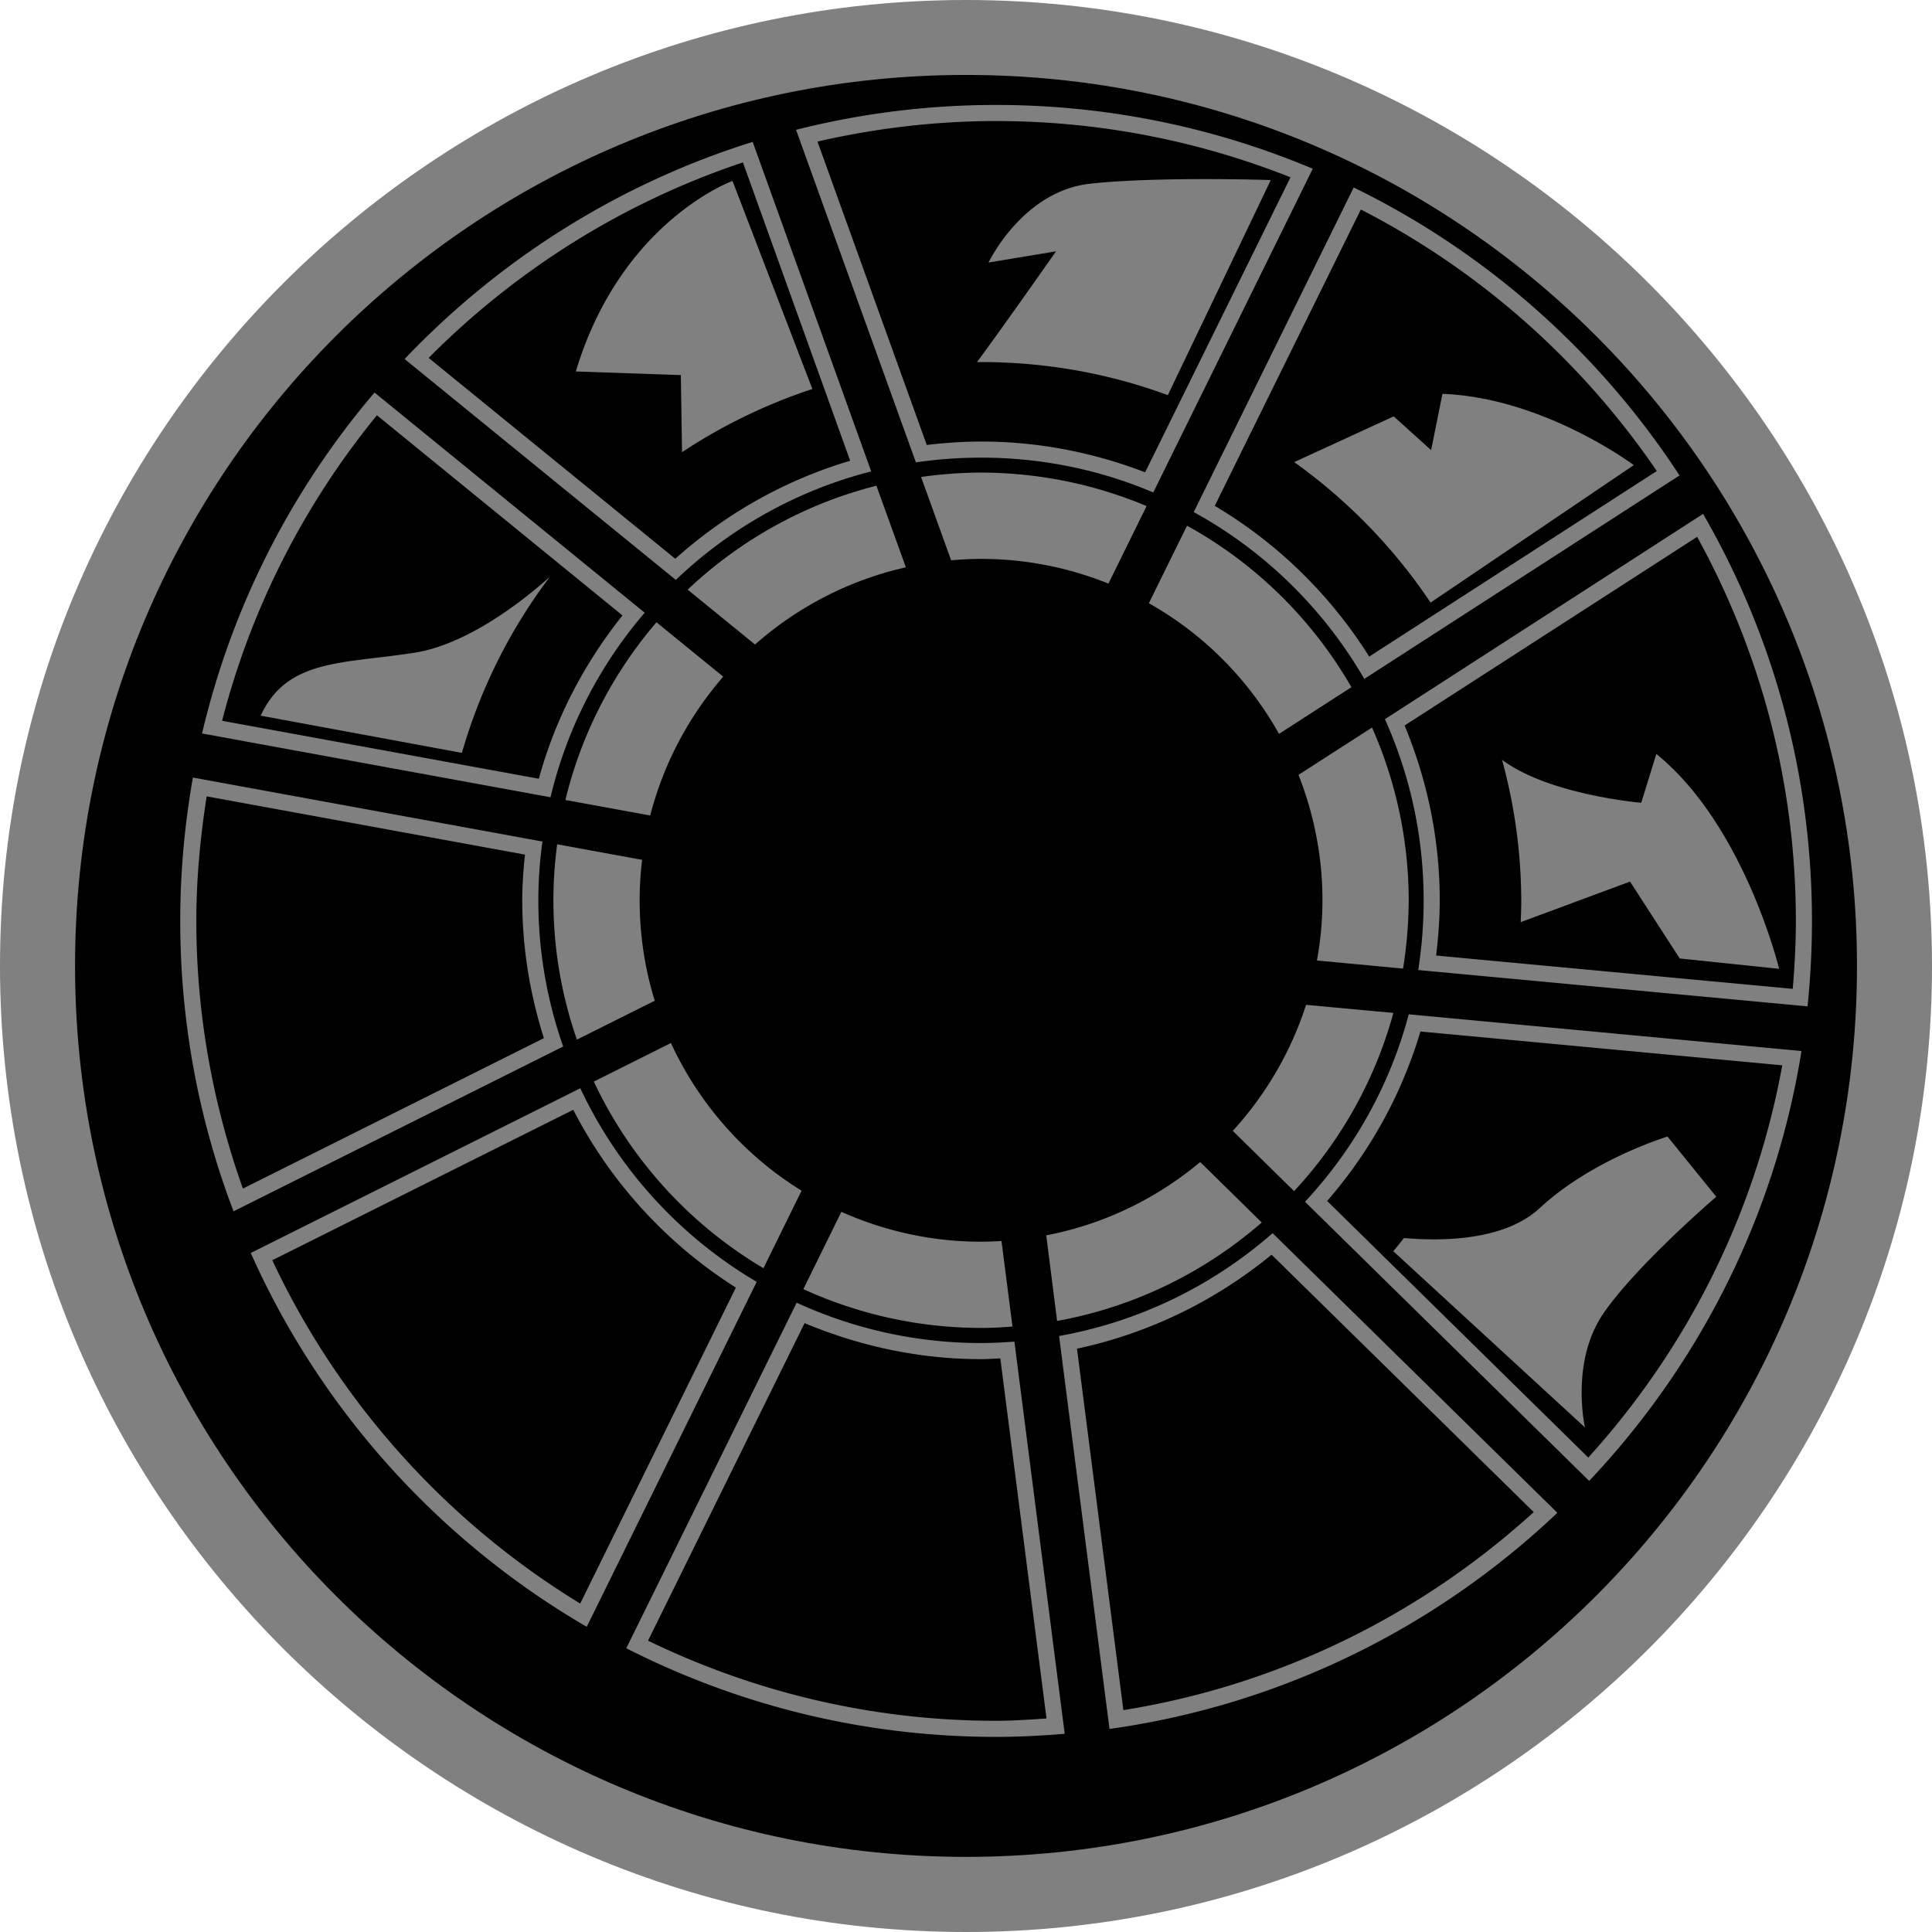 <svg xmlns="http://www.w3.org/2000/svg" width="600" height="600"><path d="M300 600C134.606 600 0 465.403 0 299.974 0 134.571 134.606 0 300 0c165.403 0 300 134.571 300 299.974C600 465.403 465.403 600 300 600" style="fill:gray"/><path d="M576.703 299.974C576.703 452.786 452.82 576.67 300 576.67c-152.811 0-276.694-123.883-276.694-276.695 0-152.82 123.883-276.703 276.694-276.703 152.82 0 276.703 123.883 276.703 276.703"/><path d="M309.313 32.594a253 253 0 0 0-62.094 7.718l37.219 103.282c6.6-.969 13.361-1.469 20.218-1.469 18.986 0 37.06 3.818 53.5 10.813l49.531-100.532c-30.23-12.728-63.48-19.812-98.375-19.812m0 5c32.33 0 63.165 6.26 91.468 17.469l-45.156 91.625c-15.848-6.11-33.002-9.563-50.969-9.563-5.699 0-11.303.412-16.844 1.063l-33.937-94.22c17.83-4.087 36.36-6.374 55.438-6.374m-75.563 6.468C192.067 57.093 155.048 80.6 125.656 111.5l84.219 68.594c16.774-16.003 37.553-27.8 60.688-33.688zm-3.031 6.376 33.312 92.656c-20.405 6.057-38.86 16.576-54.312 30.437l-76.594-62.375c27.083-27.277 60.352-48.273 97.594-60.719m189.687 7.78L370.72 159.032c22.071 12.086 40.377 30.084 52.969 51.813l97.906-63.188c-24.943-38.203-59.9-69.277-101.188-89.437m2.219 6.844c37.028 19.02 68.598 47.042 91.906 81.22l-89.312 57.624c-12.051-19.15-28.459-35.247-47.969-46.812zm-306.312 56.844c-25.612 30.069-44.22 66.13-53.563 105.875l108.219 19.813c5.117-21.523 15.321-41.078 29.25-57.313zm.75 7.063 76.25 62.156c-11.803 14.805-20.823 31.924-25.97 50.719l-98.374-18c9.096-35.308 25.683-67.492 48.094-94.875m411.843 30.625-98.812 63.75c7.74 17.211 12.031 36.227 12.031 56.25 0 7.363-.582 14.627-1.687 21.656l120.906 11.281c.9-8.7 1.375-17.557 1.375-26.531 0-46.071-12.324-89.206-33.813-126.406m-1.843 7.125c19.47 35.41 30.656 75.977 30.656 119.281 0 7.12-.385 14.143-.969 21.094L446 296.75c.673-5.631 1.125-11.345 1.125-17.156 0-19.215-3.964-37.501-10.906-54.281zm-467.157 74.75C57.361 255.937 55.97 270.794 55.97 286c0 31.774 5.882 62.202 16.562 90.188L174.906 325a136.8 136.8 0 0 1-7.719-45.406c0-6.163.441-12.259 1.282-18.25zm4.282 5.844 98.843 18.093c-.493 4.687-.844 9.403-.844 14.188 0 14.948 2.441 29.28 6.72 42.812l-93.47 46.719C66.188 343.143 60.97 315.198 60.97 286c0-13.184 1.242-26.05 3.218-38.687M437.5 315c-5.854 22.106-17.09 41.984-32.219 58.219l88.25 86.687c34.115-36.094 57.735-82.208 65.938-133.5zm3.625 5.344 112.375 10.5c-8.46 46.428-29.81 88.267-60.25 121.812l-81.094-79.687c13.125-15.082 23.115-32.947 28.969-52.625m-260.906 17.625L77.875 389.125c21.771 48.814 58.478 89.41 104.344 116.094L235 398.094c-23.803-14.032-42.961-34.977-54.781-60.125m-2.188 6.687c11.646 22.62 29.122 41.653 50.5 55.219L180.187 498c-41.448-25.331-74.843-62.356-95.625-106.625ZM395.22 382.97c-18.42 16.14-41.173 27.446-66.313 31.937l15.656 122.032c53.538-7.466 101.697-31.665 139.094-67.125zm-.313 6.687 81.407 79.938c-34.9 31.748-78.765 53.686-127.438 61.5l-14.406-112.25c22.615-4.835 43.199-15.044 60.437-29.188m-147.5 14.906L194.5 511.876c34.483 17.546 73.464 27.531 114.813 27.531 7.2 0 14.306-.369 21.343-.968l-15.625-121.782c-3.411.231-6.886.438-10.375.438-20.417 0-39.807-4.534-57.25-12.531m2.469 6.344c16.89 7.06 35.356 11.188 54.781 11.188 2.064 0 4.007-.15 6-.25L325 533.688c-5.213.35-10.413.718-15.687.718-38.785 0-75.36-9.038-108.063-24.875z" style="fill:gray"/><path d="M401.889 369.917a132.5 132.5 0 0 0 30.84-55.346l-27.12-2.511a106.2 106.2 0 0 1-22.766 39.137zm1.371-129.274c4.757 12.086 7.44 25.208 7.44 38.94 0 6.394-.609 12.617-1.714 18.711l26.751 2.512a138.6 138.6 0 0 0 1.749-21.223 132.7 132.7 0 0 0-11.392-53.64zm-30.531 120.231c-13.492 11.315-29.872 19.355-47.812 22.766l3.377 26.589c24.077-4.355 45.875-15.172 63.549-30.575zm-135.635 32.983 11.846-24.077c-17.64-10.877-31.834-26.889-40.577-45.866l-23.94 11.983c11.348 24.172 29.803 44.4 52.671 57.96m-35.16-140.597c4.149-16.166 12.052-30.866 22.672-43.123L203.88 193.26a132.6 132.6 0 0 0-28.294 55.183zm32.546-53.1c13.123-11.589 29.16-19.989 46.843-23.974l-9.146-25.346c-22.328 5.657-42.386 16.946-58.62 32.28zm51.566-52.029 9.334 25.878c3.051-.266 6.163-.438 9.274-.438 13.997 0 27.36 2.752 39.583 7.672l11.846-24.078c-15.832-6.66-33.18-10.345-51.429-10.405-6.325.034-12.514.497-18.608 1.371m82.594 15.129-11.846 24.077a105.74 105.74 0 0 1 40.406 40.577l22.5-14.494c-12.12-21.026-29.76-38.435-51.06-50.16m-165.3 147.523c-3.043-9.84-4.689-20.323-4.689-31.2 0-4.252.275-8.443.772-12.558L173.04 262.2a130 130 0 0 0-1.174 17.383c0 15.162 2.58 29.725 7.303 43.285zm101.314 101.622a133.05 133.05 0 0 1-55.174-12.051l11.82-24.009c13.26 5.923 27.926 9.275 43.354 9.275 2.143 0 4.26-.103 6.369-.206l3.411 26.554c-3.248.266-6.497.438-9.78.438m173.572-37.269c-11.049 10.312-30.729 10.346-42.215 9.343a133 133 0 0 1-3.317 4.089l59.529 54.737s-4.654-20.392 5.828-35.555c10.483-15.137 34.955-36.094 34.955-36.094l-15.137-18.686s-23.298 7.003-39.643 22.166m-5.957-88.757 33.951-12.591 15.437 23.871 30.866 3.214s-10.774-44.563-38.134-66.728l-4.689 15.163s-28.723-2.443-43.226-13.355c3.857 14.092 5.966 28.895 5.966 44.229 0 2.074-.103 4.114-.171 6.197m-27.986-99.24 63.111-42.694s-27.96-20.957-59.434-22.132l-3.514 17.477-11.615-10.482-30.908 14.202a169.9 169.9 0 0 1 42.36 43.629m-81.6-64.423 31.971-66.797s-35.22-1.174-56.211 1.14c-20.957 2.374-31.44 24.471-31.44 24.471l20.957-3.48s-17.109 24.412-24.54 34.389h1.209c20.451 0 39.977 3.617 58.054 10.277M227.486 56.186s-34.655 12.557-48.652 59.168l32.606 1.132.369 23.94a169.8 169.8 0 0 1 40.483-19.62zm-98.743 146.52c-22.132 3.48-39.609 1.774-47.777 19.551l62.477 11.554c5.76-20.022 15.103-38.537 27.351-54.711-6.994 6.266-24.771 20.863-42.051 23.606" style="fill:gray"/></svg>